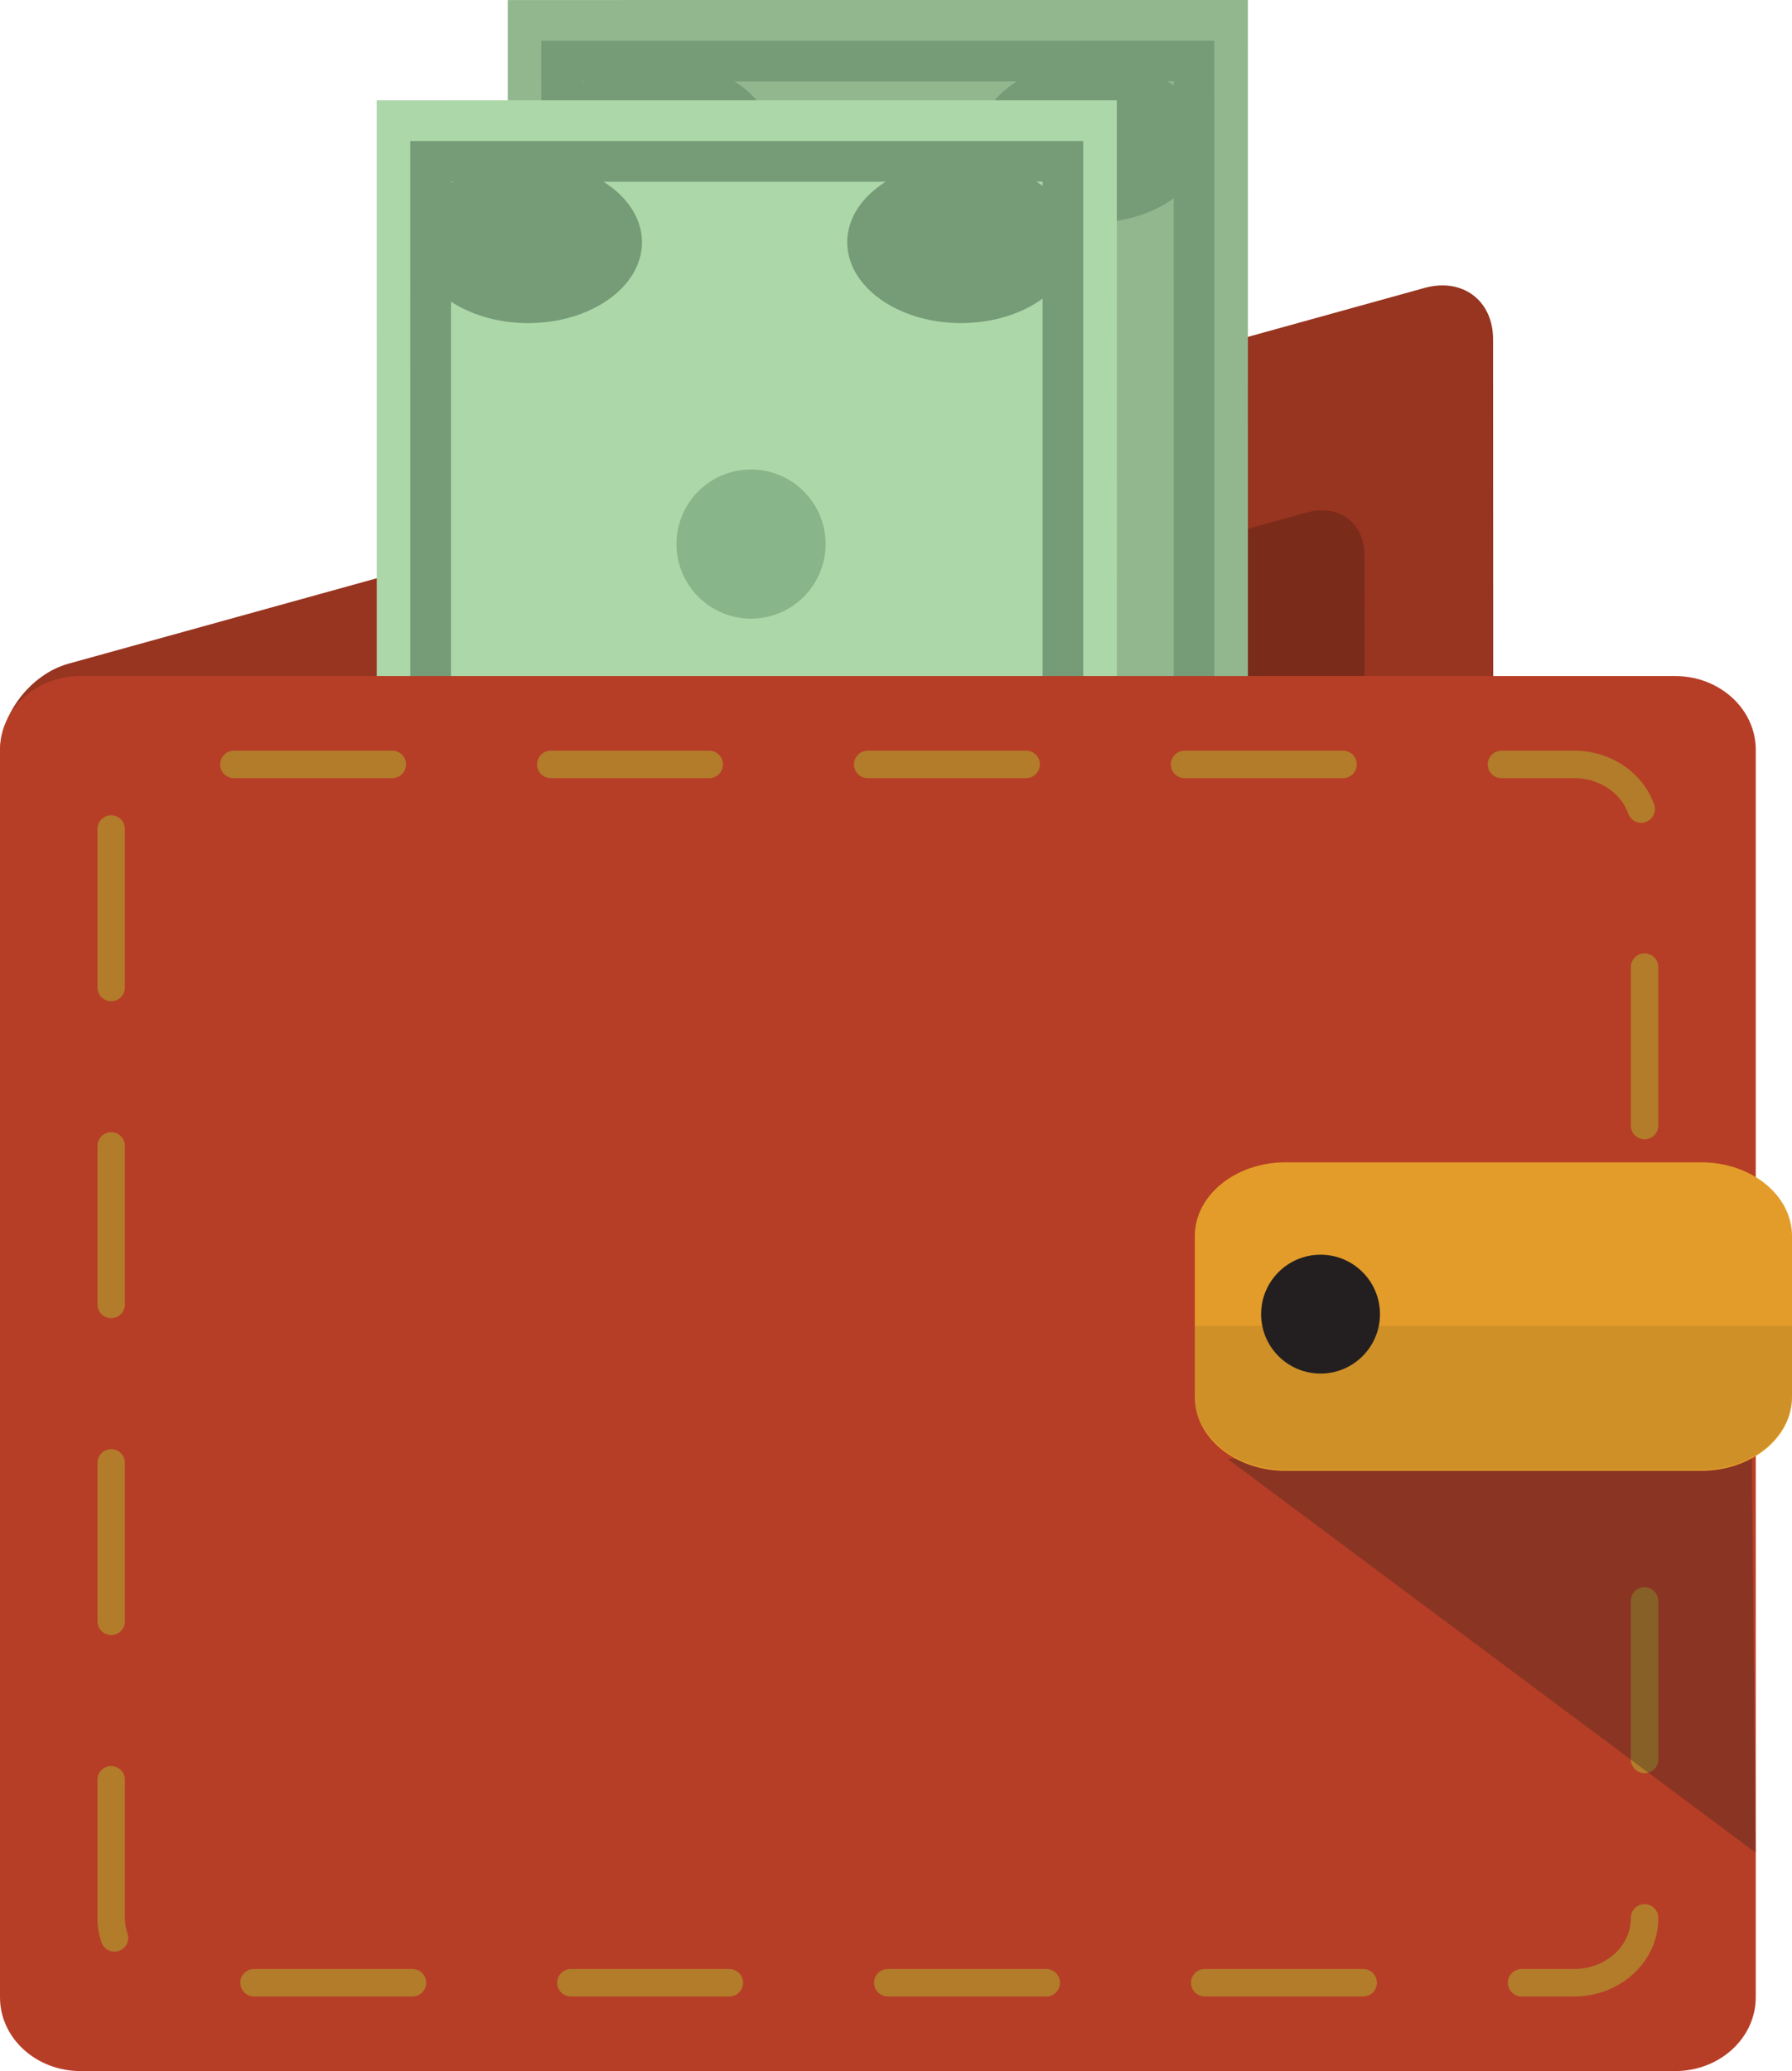 <?xml version="1.0" encoding="utf-8"?>
<!-- Generator: Adobe Illustrator 17.0.1, SVG Export Plug-In . SVG Version: 6.00 Build 0)  -->
<!DOCTYPE svg PUBLIC "-//W3C//DTD SVG 1.1//EN" "http://www.w3.org/Graphics/SVG/1.1/DTD/svg11.dtd">
<svg version="1.1" id="Isolation_Mode" xmlns="http://www.w3.org/2000/svg" xmlns:xlink="http://www.w3.org/1999/xlink" x="0px"
	 y="0px" width="120.605px" height="139.377px" viewBox="0 0 120.605 139.377" enable-background="new 0 0 120.605 139.377"
	 xml:space="preserve">
<g>
	<path fill="#973520" d="M100.524,102.777c0.002,2.607-2.063,5.296-4.612,6.001L4.654,134.064c-2.549,0.705-4.614-0.838-4.615-3.446
		L0,50.665c-0.001-2.609,2.063-5.296,4.612-6.002l91.259-25.285c2.548-0.707,4.614,0.836,4.615,3.445L100.524,102.777z"/>
	<path fill="#7B2B1A" d="M91.865,104.586c0.002,2.192-1.734,4.452-3.876,5.044l-76.703,21.254c-2.141,0.591-3.877-0.706-3.878-2.897
		L7.375,60.786c-0.002-2.193,1.734-4.452,3.876-5.045l76.703-21.252c2.14-0.594,3.878,0.703,3.879,2.896L91.865,104.586z"/>
	<g>
		<g>
			
				<rect x="1.335" y="32.844" transform="matrix(-5.893310e-005 -1 1 -5.893310e-005 1.337 116.835)" fill="#92B78F" width="115.496" height="49.81"/>
		</g>
		<g>
			<g>
				<path fill="#769B77" d="M36.44,112.088l45.291-0.002L81.725,2.738L36.434,2.741L36.44,112.088z M39.293,5.477
					c-0.04,0.028-0.081,0.053-0.122,0.08L39.17,5.478L39.293,5.477z M65.842,9.55c0,3.006,3.429,5.442,7.663,5.442
					c2.15,0,4.093-0.631,5.484-1.646l0.006,88.134c-1.393-1.016-3.335-1.646-5.485-1.646c-4.233,0.002-7.662,2.438-7.662,5.444
					c0,1.622,1.006,3.076,2.592,4.071l-19.001,0.001c1.588-0.995,2.594-2.449,2.592-4.071c0.001-3.008-3.43-5.443-7.66-5.443
					c-2.007,0.001-3.828,0.553-5.195,1.448l-0.004-87.737c1.367,0.895,3.186,1.447,5.193,1.446c4.232-0.001,7.662-2.438,7.663-5.442
					c-0.003-1.625-1.007-3.078-2.595-4.074l19.001-0.001C66.848,6.473,65.842,7.926,65.842,9.55z M39.177,109.273
					c0.04,0.026,0.081,0.055,0.121,0.078h-0.12L39.177,109.273z M78.579,109.35c0.145-0.09,0.284-0.18,0.417-0.277v0.276
					L78.579,109.35z M78.99,5.752c-0.133-0.096-0.274-0.187-0.417-0.277l0.416,0L78.99,5.752z"/>
			</g>
		</g>
		<g>
			<path fill="#88B589" d="M59.207,45.482c8.137-0.001,14.731,5.341,14.732,11.932c0,6.588-6.595,11.93-14.73,11.93
				c-8.138,0.001-14.731-5.34-14.729-11.928C44.479,50.825,51.072,45.482,59.207,45.482z"/>
		</g>
		<g>
			<circle fill="#88B589" cx="59.368" cy="86.242" r="5.019"/>
		</g>
		<g>
			<path fill="#88B589" d="M59.363,24.846c2.772-0.001,5.022,2.245,5.02,5.018c0,2.77-2.248,5.017-5.018,5.018
				c-2.771,0-5.018-2.247-5.017-5.018C54.347,27.091,56.596,24.846,59.363,24.846z"/>
		</g>
		<g>
			<path fill="#88B589" d="M79.908,57.414c0.001,9.419-9.285,17.083-20.696,17.084c-11.417,0.001-20.703-7.663-20.704-17.083
				c-0.001-9.421,9.286-17.086,20.701-17.086C70.622,40.329,79.91,47.993,79.908,57.414z M41.852,57.416
				c-0.001,7.577,7.787,13.741,17.358,13.74c9.571-0.001,17.356-6.165,17.356-13.742c0-7.578-7.787-13.742-17.358-13.742
				S41.851,49.838,41.852,57.416z"/>
		</g>
		<g>
			<path fill="#ACD7A8" d="M78.655,57.749c0.001,8.729-8.722,15.831-19.446,15.831c-10.724,0.001-19.447-7.099-19.447-15.829
				c-0.001-8.73,8.725-15.832,19.448-15.833C69.931,41.917,78.654,49.019,78.655,57.749z M40.597,57.751
				c0.003,8.267,8.351,14.994,18.612,14.993c10.263-0.001,18.612-6.727,18.61-14.995c-0.001-8.269-8.349-14.995-18.611-14.996
				C48.945,42.755,40.596,49.483,40.597,57.751z"/>
		</g>
	</g>
	<g>
		<g>
			
				<rect x="-7.485" y="39.594" transform="matrix(-5.893310e-005 -1 1 -5.893310e-005 -14.233 114.766)" fill="#ACD7A8" width="115.496" height="49.81"/>
		</g>
		<g>
			<g>
				<path fill="#769B77" d="M27.62,118.838l45.291-0.002L72.904,9.488L27.613,9.491L27.62,118.838z M30.473,12.227
					c-0.04,0.028-0.081,0.053-0.122,0.08l-0.001-0.079L30.473,12.227z M57.021,16.3c0,3.006,3.429,5.442,7.663,5.442
					c2.15,0,4.093-0.631,5.484-1.645l0.006,88.134c-1.393-1.016-3.335-1.646-5.485-1.646c-4.232,0.002-7.662,2.438-7.662,5.444
					c0,1.622,1.006,3.076,2.592,4.071l-19.001,0.001c1.588-0.995,2.594-2.449,2.592-4.071c0.001-3.008-3.43-5.443-7.66-5.443
					c-2.007,0.001-3.828,0.553-5.195,1.448l-0.004-87.737c1.367,0.895,3.187,1.447,5.193,1.446c4.233,0,7.662-2.438,7.663-5.442
					c-0.003-1.625-1.007-3.078-2.595-4.074l19.001-0.001C58.027,13.223,57.021,14.676,57.021,16.3z M30.356,116.023
					c0.04,0.026,0.081,0.055,0.121,0.078h-0.12L30.356,116.023z M69.759,116.1c0.145-0.09,0.284-0.18,0.417-0.277v0.276
					L69.759,116.1z M70.17,12.502c-0.133-0.096-0.274-0.186-0.417-0.277l0.416,0L70.17,12.502z"/>
			</g>
		</g>
		<g>
			<ellipse fill="#88B589" cx="50.388" cy="64.164" rx="14.731" ry="11.931"/>
		</g>
		<g>
			<circle fill="#88B589" cx="50.548" cy="92.992" r="5.019"/>
		</g>
		<g>
			<path fill="#88B589" d="M50.543,31.596c2.772-0.001,5.021,2.245,5.021,5.018c0,2.77-2.248,5.017-5.018,5.018
				c-2.772,0-5.018-2.247-5.017-5.018C45.526,33.841,47.775,31.596,50.543,31.596z"/>
		</g>
		<g>
			<path fill="#88B589" d="M71.088,64.164c0.001,9.419-9.285,17.083-20.696,17.085c-11.417,0-20.703-7.663-20.704-17.083
				c-0.001-9.421,9.286-17.086,20.701-17.086C61.802,47.079,71.09,54.743,71.088,64.164z M33.031,64.166
				c-0.001,7.577,7.787,13.741,17.358,13.74c9.571-0.001,17.357-6.165,17.357-13.742c0-7.578-7.787-13.742-17.358-13.742
				S33.03,56.588,33.031,64.166z"/>
		</g>
		<g>
			<path fill="#ACD7A8" d="M69.835,64.499c0.001,8.729-8.722,15.831-19.446,15.832c-10.724,0-19.447-7.1-19.447-15.83
				c-0.001-8.731,8.725-15.832,19.448-15.834C61.11,48.667,69.834,55.769,69.835,64.499z M31.776,64.502
				c0.003,8.267,8.351,14.994,18.612,14.993c10.263-0.001,18.612-6.727,18.61-14.995c-0.001-8.269-8.349-14.995-18.611-14.996
				C40.125,49.505,31.775,56.233,31.776,64.502z"/>
		</g>
	</g>
	<path fill="#B73E26" d="M118.165,134.416c0,2.739-2.429,4.961-5.426,4.961H5.426c-2.998,0-5.426-2.222-5.426-4.961v-83.96
		c0-2.74,2.428-4.96,5.426-4.96h107.314c2.997,0,5.426,2.221,5.426,4.96V134.416z"/>
	
		<path fill="none" stroke="#B27C2B" stroke-width="1.848" stroke-linecap="round" stroke-miterlimit="10" stroke-dasharray="10.664,10.664" d="
		M110.682,129.1c0,2.393-2.121,4.332-4.738,4.332H12.221c-2.618,0-4.738-1.939-4.738-4.332V55.774c0-2.393,2.12-4.332,4.738-4.332
		h93.723c2.617,0,4.738,1.94,4.738,4.332V129.1z"/>
	<polygon opacity="0.3" fill="#231F20" points="82.625,98.188 118.165,124.688 117.875,95.438 	"/>
	<path fill="#E39C29" d="M120.605,94.021c0,2.739-2.732,4.96-6.103,4.96H86.518c-3.371,0-6.104-2.221-6.104-4.96v-10.84
		c0-2.739,2.732-4.96,6.104-4.96h27.985c3.37,0,6.103,2.221,6.103,4.96V94.021z"/>
	<circle fill="#231F20" cx="88.875" cy="88.437" r="4"/>
	<path opacity="0.1" fill="#231F20" d="M80.414,89.231v4.708c0,2.739,2.732,4.96,6.104,4.96h27.985c3.37,0,6.103-2.221,6.103-4.96
		v-4.708H80.414z"/>
</g>
</svg>
